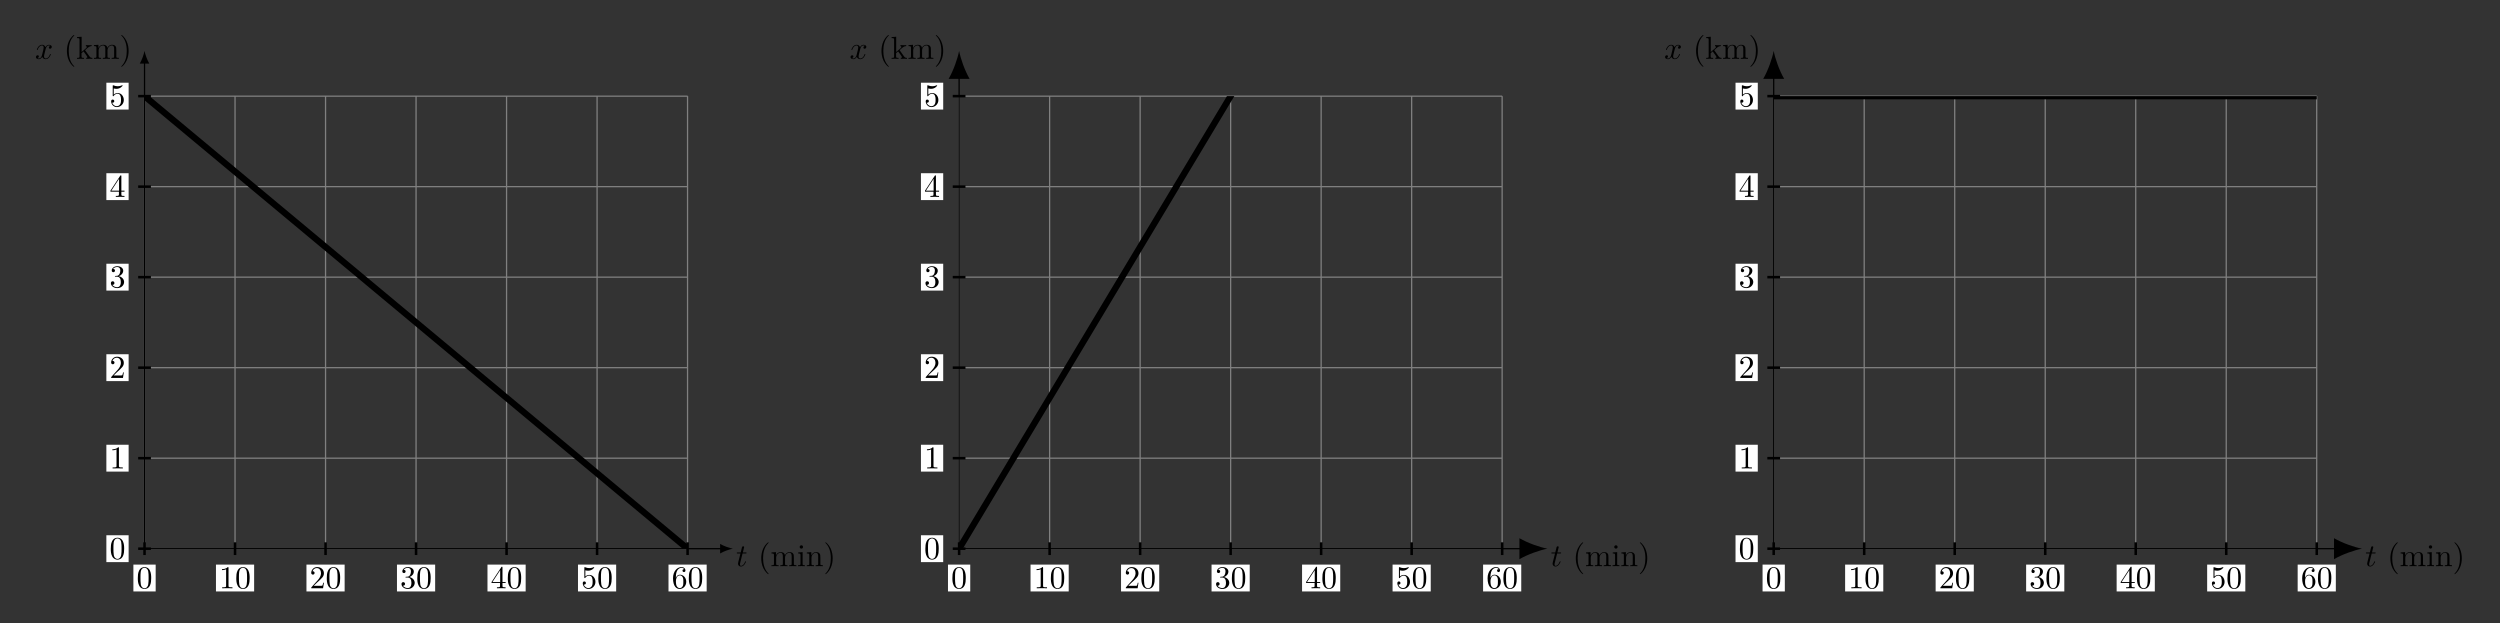 <?xml version="1.0" encoding="UTF-8"?>
<svg xmlns="http://www.w3.org/2000/svg" xmlns:xlink="http://www.w3.org/1999/xlink" width="782.983" height="195.202" viewBox="0 0 782.983 195.202">
<rect x="0" y="0" width="782.983" height="195.202" fill="#333333" stroke="none"/>
<defs>
<g>
<g id="glyph-0-0">
<path d="M 2.047 -3.984 L 2.984 -3.984 C 3.188 -3.984 3.297 -3.984 3.297 -4.188 C 3.297 -4.297 3.188 -4.297 3.016 -4.297 L 2.141 -4.297 C 2.5 -5.719 2.547 -5.906 2.547 -5.969 C 2.547 -6.141 2.422 -6.234 2.25 -6.234 C 2.219 -6.234 1.938 -6.234 1.859 -5.875 L 1.469 -4.297 L 0.531 -4.297 C 0.328 -4.297 0.234 -4.297 0.234 -4.109 C 0.234 -3.984 0.312 -3.984 0.516 -3.984 L 1.391 -3.984 C 0.672 -1.156 0.625 -0.984 0.625 -0.812 C 0.625 -0.266 1 0.109 1.547 0.109 C 2.562 0.109 3.125 -1.344 3.125 -1.422 C 3.125 -1.531 3.047 -1.531 3.016 -1.531 C 2.922 -1.531 2.906 -1.5 2.859 -1.391 C 2.438 -0.344 1.906 -0.109 1.562 -0.109 C 1.359 -0.109 1.25 -0.234 1.25 -0.562 C 1.25 -0.812 1.281 -0.875 1.312 -1.047 Z M 2.047 -3.984 "/>
</g>
<g id="glyph-0-1">
<path d="M 3.328 -3.016 C 3.391 -3.266 3.625 -4.188 4.312 -4.188 C 4.359 -4.188 4.609 -4.188 4.812 -4.062 C 4.531 -4 4.344 -3.766 4.344 -3.516 C 4.344 -3.359 4.453 -3.172 4.719 -3.172 C 4.938 -3.172 5.25 -3.344 5.25 -3.75 C 5.25 -4.266 4.672 -4.406 4.328 -4.406 C 3.75 -4.406 3.406 -3.875 3.281 -3.656 C 3.031 -4.312 2.5 -4.406 2.203 -4.406 C 1.172 -4.406 0.594 -3.125 0.594 -2.875 C 0.594 -2.766 0.703 -2.766 0.719 -2.766 C 0.797 -2.766 0.828 -2.797 0.844 -2.875 C 1.188 -3.938 1.844 -4.188 2.188 -4.188 C 2.375 -4.188 2.719 -4.094 2.719 -3.516 C 2.719 -3.203 2.547 -2.547 2.188 -1.141 C 2.031 -0.531 1.672 -0.109 1.234 -0.109 C 1.172 -0.109 0.953 -0.109 0.734 -0.234 C 0.984 -0.297 1.203 -0.5 1.203 -0.781 C 1.203 -1.047 0.984 -1.125 0.844 -1.125 C 0.531 -1.125 0.297 -0.875 0.297 -0.547 C 0.297 -0.094 0.781 0.109 1.219 0.109 C 1.891 0.109 2.25 -0.594 2.266 -0.641 C 2.391 -0.281 2.75 0.109 3.344 0.109 C 4.375 0.109 4.938 -1.172 4.938 -1.422 C 4.938 -1.531 4.859 -1.531 4.828 -1.531 C 4.734 -1.531 4.719 -1.484 4.688 -1.422 C 4.359 -0.344 3.688 -0.109 3.375 -0.109 C 2.984 -0.109 2.828 -0.422 2.828 -0.766 C 2.828 -0.984 2.875 -1.203 2.984 -1.641 Z M 3.328 -3.016 "/>
</g>
<g id="glyph-1-0">
<path d="M 3.297 2.391 C 3.297 2.359 3.297 2.344 3.125 2.172 C 1.891 0.922 1.562 -0.969 1.562 -2.5 C 1.562 -4.234 1.938 -5.969 3.172 -7.203 C 3.297 -7.328 3.297 -7.344 3.297 -7.375 C 3.297 -7.453 3.266 -7.484 3.203 -7.484 C 3.094 -7.484 2.203 -6.797 1.609 -5.531 C 1.109 -4.438 0.984 -3.328 0.984 -2.5 C 0.984 -1.719 1.094 -0.516 1.641 0.625 C 2.25 1.844 3.094 2.5 3.203 2.5 C 3.266 2.5 3.297 2.469 3.297 2.391 Z M 3.297 2.391 "/>
</g>
<g id="glyph-1-1">
<path d="M 8.109 0 L 8.109 -0.312 C 7.594 -0.312 7.344 -0.312 7.328 -0.609 L 7.328 -2.516 C 7.328 -3.375 7.328 -3.672 7.016 -4.031 C 6.875 -4.203 6.547 -4.406 5.969 -4.406 C 5.141 -4.406 4.688 -3.812 4.531 -3.422 C 4.391 -4.297 3.656 -4.406 3.203 -4.406 C 2.469 -4.406 2 -3.984 1.719 -3.359 L 1.719 -4.406 L 0.312 -4.297 L 0.312 -3.984 C 1.016 -3.984 1.094 -3.922 1.094 -3.422 L 1.094 -0.75 C 1.094 -0.312 0.984 -0.312 0.312 -0.312 L 0.312 0 L 1.453 -0.031 L 2.562 0 L 2.562 -0.312 C 1.891 -0.312 1.781 -0.312 1.781 -0.75 L 1.781 -2.594 C 1.781 -3.625 2.5 -4.188 3.125 -4.188 C 3.766 -4.188 3.875 -3.656 3.875 -3.078 L 3.875 -0.75 C 3.875 -0.312 3.766 -0.312 3.094 -0.312 L 3.094 0 L 4.219 -0.031 L 5.328 0 L 5.328 -0.312 C 4.672 -0.312 4.562 -0.312 4.562 -0.75 L 4.562 -2.594 C 4.562 -3.625 5.266 -4.188 5.906 -4.188 C 6.531 -4.188 6.641 -3.656 6.641 -3.078 L 6.641 -0.75 C 6.641 -0.312 6.531 -0.312 5.859 -0.312 L 5.859 0 L 6.984 -0.031 Z M 8.109 0 "/>
</g>
<g id="glyph-1-2">
<path d="M 2.469 0 L 2.469 -0.312 C 1.797 -0.312 1.766 -0.359 1.766 -0.75 L 1.766 -4.406 L 0.375 -4.297 L 0.375 -3.984 C 1.016 -3.984 1.109 -3.922 1.109 -3.438 L 1.109 -0.75 C 1.109 -0.312 1 -0.312 0.328 -0.312 L 0.328 0 L 1.422 -0.031 C 1.781 -0.031 2.125 -0.016 2.469 0 Z M 1.906 -6.016 C 1.906 -6.297 1.688 -6.547 1.391 -6.547 C 1.047 -6.547 0.844 -6.266 0.844 -6.016 C 0.844 -5.75 1.078 -5.5 1.375 -5.5 C 1.719 -5.5 1.906 -5.766 1.906 -6.016 Z M 1.906 -6.016 "/>
</g>
<g id="glyph-1-3">
<path d="M 5.328 0 L 5.328 -0.312 C 4.812 -0.312 4.562 -0.312 4.562 -0.609 L 4.562 -2.516 C 4.562 -3.375 4.562 -3.672 4.25 -4.031 C 4.109 -4.203 3.781 -4.406 3.203 -4.406 C 2.469 -4.406 2 -3.984 1.719 -3.359 L 1.719 -4.406 L 0.312 -4.297 L 0.312 -3.984 C 1.016 -3.984 1.094 -3.922 1.094 -3.422 L 1.094 -0.75 C 1.094 -0.312 0.984 -0.312 0.312 -0.312 L 0.312 0 L 1.453 -0.031 L 2.562 0 L 2.562 -0.312 C 1.891 -0.312 1.781 -0.312 1.781 -0.75 L 1.781 -2.594 C 1.781 -3.625 2.5 -4.188 3.125 -4.188 C 3.766 -4.188 3.875 -3.656 3.875 -3.078 L 3.875 -0.75 C 3.875 -0.312 3.766 -0.312 3.094 -0.312 L 3.094 0 L 4.219 -0.031 Z M 5.328 0 "/>
</g>
<g id="glyph-1-4">
<path d="M 2.875 -2.5 C 2.875 -3.266 2.766 -4.469 2.219 -5.609 C 1.625 -6.828 0.766 -7.484 0.672 -7.484 C 0.609 -7.484 0.562 -7.438 0.562 -7.375 C 0.562 -7.344 0.562 -7.328 0.75 -7.141 C 1.734 -6.156 2.297 -4.578 2.297 -2.5 C 2.297 -0.781 1.938 0.969 0.703 2.219 C 0.562 2.344 0.562 2.359 0.562 2.391 C 0.562 2.453 0.609 2.5 0.672 2.5 C 0.766 2.5 1.672 1.812 2.25 0.547 C 2.766 -0.547 2.875 -1.656 2.875 -2.5 Z M 2.875 -2.5 "/>
</g>
<g id="glyph-1-5">
<path d="M 5.094 0 L 5.094 -0.312 C 4.719 -0.312 4.5 -0.312 4.125 -0.844 L 2.859 -2.625 C 2.844 -2.641 2.797 -2.703 2.797 -2.734 C 2.797 -2.766 3.516 -3.375 3.609 -3.453 C 4.234 -3.953 4.656 -3.984 4.859 -3.984 L 4.859 -4.297 C 4.578 -4.266 4.453 -4.266 4.172 -4.266 C 3.812 -4.266 3.188 -4.281 3.047 -4.297 L 3.047 -3.984 C 3.234 -3.984 3.344 -3.875 3.344 -3.734 C 3.344 -3.531 3.203 -3.422 3.125 -3.344 L 1.719 -2.141 L 1.719 -6.922 L 0.281 -6.812 L 0.281 -6.5 C 0.984 -6.5 1.062 -6.438 1.062 -5.938 L 1.062 -0.75 C 1.062 -0.312 0.953 -0.312 0.281 -0.312 L 0.281 0 L 1.359 -0.031 L 2.469 0 L 2.469 -0.312 C 1.797 -0.312 1.688 -0.312 1.688 -0.75 L 1.688 -1.781 L 2.328 -2.328 C 3.094 -1.281 3.516 -0.719 3.516 -0.531 C 3.516 -0.344 3.344 -0.312 3.156 -0.312 L 3.156 0 L 4.234 -0.031 C 4.516 -0.031 4.812 -0.016 5.094 0 Z M 5.094 0 "/>
</g>
<g id="glyph-2-0">
<path d="M 4.578 -3.188 C 4.578 -3.984 4.531 -4.781 4.188 -5.516 C 3.734 -6.484 2.906 -6.641 2.5 -6.641 C 1.891 -6.641 1.172 -6.375 0.75 -5.453 C 0.438 -4.766 0.391 -3.984 0.391 -3.188 C 0.391 -2.438 0.422 -1.547 0.844 -0.781 C 1.266 0.016 2 0.219 2.484 0.219 C 3.016 0.219 3.781 0.016 4.219 -0.938 C 4.531 -1.625 4.578 -2.406 4.578 -3.188 Z M 2.484 0 C 2.094 0 1.5 -0.25 1.328 -1.203 C 1.219 -1.797 1.219 -2.719 1.219 -3.312 C 1.219 -3.953 1.219 -4.609 1.297 -5.141 C 1.484 -6.328 2.234 -6.422 2.484 -6.422 C 2.812 -6.422 3.469 -6.234 3.656 -5.25 C 3.766 -4.688 3.766 -3.938 3.766 -3.312 C 3.766 -2.562 3.766 -1.891 3.656 -1.25 C 3.5 -0.297 2.938 0 2.484 0 Z M 2.484 0 "/>
</g>
<g id="glyph-2-1">
<path d="M 2.938 -6.375 C 2.938 -6.625 2.938 -6.641 2.703 -6.641 C 2.078 -6 1.203 -6 0.891 -6 L 0.891 -5.688 C 1.094 -5.688 1.672 -5.688 2.188 -5.953 L 2.188 -0.781 C 2.188 -0.422 2.156 -0.312 1.266 -0.312 L 0.953 -0.312 L 0.953 0 C 1.297 -0.031 2.156 -0.031 2.562 -0.031 C 2.953 -0.031 3.828 -0.031 4.172 0 L 4.172 -0.312 L 3.859 -0.312 C 2.953 -0.312 2.938 -0.422 2.938 -0.781 Z M 2.938 -6.375 "/>
</g>
<g id="glyph-2-2">
<path d="M 1.266 -0.766 L 2.328 -1.797 C 3.875 -3.172 4.469 -3.703 4.469 -4.703 C 4.469 -5.844 3.578 -6.641 2.359 -6.641 C 1.234 -6.641 0.5 -5.719 0.5 -4.828 C 0.5 -4.281 1 -4.281 1.031 -4.281 C 1.203 -4.281 1.547 -4.391 1.547 -4.812 C 1.547 -5.062 1.359 -5.328 1.016 -5.328 C 0.938 -5.328 0.922 -5.328 0.891 -5.312 C 1.109 -5.969 1.656 -6.328 2.234 -6.328 C 3.141 -6.328 3.562 -5.516 3.562 -4.703 C 3.562 -3.906 3.078 -3.125 2.516 -2.5 L 0.609 -0.375 C 0.5 -0.266 0.5 -0.234 0.5 0 L 4.203 0 L 4.469 -1.734 L 4.234 -1.734 C 4.172 -1.438 4.109 -1 4 -0.844 C 3.938 -0.766 3.281 -0.766 3.062 -0.766 Z M 1.266 -0.766 "/>
</g>
<g id="glyph-2-3">
<path d="M 2.891 -3.516 C 3.703 -3.781 4.281 -4.469 4.281 -5.266 C 4.281 -6.078 3.406 -6.641 2.453 -6.641 C 1.453 -6.641 0.688 -6.047 0.688 -5.281 C 0.688 -4.953 0.906 -4.766 1.203 -4.766 C 1.5 -4.766 1.703 -4.984 1.703 -5.281 C 1.703 -5.766 1.234 -5.766 1.094 -5.766 C 1.391 -6.266 2.047 -6.391 2.406 -6.391 C 2.828 -6.391 3.375 -6.172 3.375 -5.281 C 3.375 -5.156 3.344 -4.578 3.094 -4.141 C 2.797 -3.656 2.453 -3.625 2.203 -3.625 C 2.125 -3.609 1.891 -3.594 1.812 -3.594 C 1.734 -3.578 1.672 -3.562 1.672 -3.469 C 1.672 -3.359 1.734 -3.359 1.906 -3.359 L 2.344 -3.359 C 3.156 -3.359 3.531 -2.688 3.531 -1.703 C 3.531 -0.344 2.844 -0.062 2.406 -0.062 C 1.969 -0.062 1.219 -0.234 0.875 -0.812 C 1.219 -0.766 1.531 -0.984 1.531 -1.359 C 1.531 -1.719 1.266 -1.922 0.984 -1.922 C 0.734 -1.922 0.422 -1.781 0.422 -1.344 C 0.422 -0.438 1.344 0.219 2.438 0.219 C 3.656 0.219 4.562 -0.688 4.562 -1.703 C 4.562 -2.516 3.922 -3.297 2.891 -3.516 Z M 2.891 -3.516 "/>
</g>
<g id="glyph-2-4">
<path d="M 2.938 -1.641 L 2.938 -0.781 C 2.938 -0.422 2.906 -0.312 2.172 -0.312 L 1.969 -0.312 L 1.969 0 C 2.375 -0.031 2.891 -0.031 3.312 -0.031 C 3.734 -0.031 4.25 -0.031 4.672 0 L 4.672 -0.312 L 4.453 -0.312 C 3.719 -0.312 3.703 -0.422 3.703 -0.781 L 3.703 -1.641 L 4.688 -1.641 L 4.688 -1.953 L 3.703 -1.953 L 3.703 -6.484 C 3.703 -6.688 3.703 -6.75 3.531 -6.75 C 3.453 -6.75 3.422 -6.75 3.344 -6.625 L 0.281 -1.953 L 0.281 -1.641 Z M 2.984 -1.953 L 0.562 -1.953 L 2.984 -5.672 Z M 2.984 -1.953 "/>
</g>
<g id="glyph-2-5">
<path d="M 4.469 -2 C 4.469 -3.188 3.656 -4.188 2.578 -4.188 C 2.109 -4.188 1.672 -4.031 1.312 -3.672 L 1.312 -5.625 C 1.516 -5.562 1.844 -5.5 2.156 -5.5 C 3.391 -5.5 4.094 -6.406 4.094 -6.531 C 4.094 -6.594 4.062 -6.641 3.984 -6.641 C 3.984 -6.641 3.953 -6.641 3.906 -6.609 C 3.703 -6.516 3.219 -6.312 2.547 -6.312 C 2.156 -6.312 1.688 -6.391 1.219 -6.594 C 1.141 -6.625 1.125 -6.625 1.109 -6.625 C 1 -6.625 1 -6.547 1 -6.391 L 1 -3.438 C 1 -3.266 1 -3.188 1.141 -3.188 C 1.219 -3.188 1.234 -3.203 1.281 -3.266 C 1.391 -3.422 1.75 -3.969 2.562 -3.969 C 3.078 -3.969 3.328 -3.516 3.406 -3.328 C 3.562 -2.953 3.594 -2.578 3.594 -2.078 C 3.594 -1.719 3.594 -1.125 3.344 -0.703 C 3.109 -0.312 2.734 -0.062 2.281 -0.062 C 1.562 -0.062 0.984 -0.594 0.812 -1.172 C 0.844 -1.172 0.875 -1.156 0.984 -1.156 C 1.312 -1.156 1.484 -1.406 1.484 -1.641 C 1.484 -1.891 1.312 -2.141 0.984 -2.141 C 0.844 -2.141 0.5 -2.062 0.5 -1.609 C 0.5 -0.75 1.188 0.219 2.297 0.219 C 3.453 0.219 4.469 -0.734 4.469 -2 Z M 4.469 -2 "/>
</g>
<g id="glyph-2-6">
<path d="M 1.312 -3.266 L 1.312 -3.516 C 1.312 -6.031 2.547 -6.391 3.062 -6.391 C 3.297 -6.391 3.719 -6.328 3.938 -5.984 C 3.781 -5.984 3.391 -5.984 3.391 -5.547 C 3.391 -5.234 3.625 -5.078 3.844 -5.078 C 4 -5.078 4.312 -5.172 4.312 -5.562 C 4.312 -6.156 3.875 -6.641 3.047 -6.641 C 1.766 -6.641 0.422 -5.359 0.422 -3.156 C 0.422 -0.484 1.578 0.219 2.5 0.219 C 3.609 0.219 4.562 -0.719 4.562 -2.031 C 4.562 -3.297 3.672 -4.25 2.562 -4.25 C 1.891 -4.25 1.516 -3.75 1.312 -3.266 Z M 2.5 -0.062 C 1.875 -0.062 1.578 -0.656 1.516 -0.812 C 1.328 -1.281 1.328 -2.078 1.328 -2.25 C 1.328 -3.031 1.656 -4.031 2.547 -4.031 C 2.719 -4.031 3.172 -4.031 3.484 -3.406 C 3.656 -3.047 3.656 -2.531 3.656 -2.047 C 3.656 -1.562 3.656 -1.062 3.484 -0.703 C 3.188 -0.109 2.734 -0.062 2.5 -0.062 Z M 2.5 -0.062 "/>
</g>
</g>
<clipPath id="clip-0">
<path clip-rule="nonzero" d="M 45.266 30.109 L 215.348 30.109 L 215.348 171.844 L 45.266 171.844 Z M 45.266 30.109 "/>
</clipPath>
<clipPath id="clip-1">
<path clip-rule="nonzero" d="M 300.387 30.109 L 470.469 30.109 L 470.469 171.844 L 300.387 171.844 Z M 300.387 30.109 "/>
</clipPath>
<clipPath id="clip-2">
<path clip-rule="nonzero" d="M 555.508 30.109 L 725.59 30.109 L 725.59 32 L 555.508 32 Z M 555.508 30.109 "/>
</clipPath>
</defs>
<path fill="none" stroke-width="0.399" stroke-linecap="butt" stroke-linejoin="miter" stroke="rgb(50%, 50%, 50%)" stroke-opacity="1" stroke-miterlimit="10" d="M -0 0.001 L 170.082 0.001 M -0 28.345 L 170.082 28.345 M -0 56.693 L 170.082 56.693 M -0 85.04 L 170.082 85.04 M -0 113.388 L 170.082 113.388 M -0 141.724 L 170.082 141.724 M -0 0.001 L -0 141.736 M 28.347 0.001 L 28.347 141.736 M 56.695 0.001 L 56.695 141.736 M 85.039 0.001 L 85.039 141.736 M 113.386 0.001 L 113.386 141.736 M 141.734 0.001 L 141.734 141.736 M 170.07 0.001 L 170.07 141.736 " transform="matrix(1, 0, 0, -1, 45.266, 171.845)"/>
<path fill="none" stroke-width="0.399" stroke-linecap="butt" stroke-linejoin="miter" stroke="rgb(0%, 0%, 0%)" stroke-opacity="1" stroke-miterlimit="10" d="M -0 0.001 L 180.668 0.001 " transform="matrix(1, 0, 0, -1, 45.266, 171.845)"/>
<path fill-rule="nonzero" fill="rgb(0%, 0%, 0%)" fill-opacity="1" d="M 229.52 171.844 C 228.457 171.645 226.73 171.047 225.535 170.352 L 225.535 173.34 C 226.73 172.641 228.457 172.043 229.52 171.844 "/>
<g fill="rgb(0%, 0%, 0%)" fill-opacity="1">
<use xlink:href="#glyph-0-0" x="230.514" y="177.325"/>
</g>
<g fill="rgb(0%, 0%, 0%)" fill-opacity="1">
<use xlink:href="#glyph-1-0" x="237.429" y="177.325"/>
<use xlink:href="#glyph-1-1" x="241.304" y="177.325"/>
<use xlink:href="#glyph-1-2" x="249.603" y="177.325"/>
<use xlink:href="#glyph-1-3" x="252.373" y="177.325"/>
<use xlink:href="#glyph-1-4" x="257.912" y="177.325"/>
</g>
<path fill="none" stroke-width="0.797" stroke-linecap="butt" stroke-linejoin="miter" stroke="rgb(0%, 0%, 0%)" stroke-opacity="1" stroke-miterlimit="10" d="M -0 1.993 L -0 -1.991 " transform="matrix(1, 0, 0, -1, 45.266, 171.845)"/>
<path fill="none" stroke-width="0.797" stroke-linecap="butt" stroke-linejoin="miter" stroke="rgb(0%, 0%, 0%)" stroke-opacity="1" stroke-miterlimit="10" d="M 28.347 1.993 L 28.347 -1.991 " transform="matrix(1, 0, 0, -1, 45.266, 171.845)"/>
<path fill="none" stroke-width="0.797" stroke-linecap="butt" stroke-linejoin="miter" stroke="rgb(0%, 0%, 0%)" stroke-opacity="1" stroke-miterlimit="10" d="M 56.695 1.993 L 56.695 -1.991 " transform="matrix(1, 0, 0, -1, 45.266, 171.845)"/>
<path fill="none" stroke-width="0.797" stroke-linecap="butt" stroke-linejoin="miter" stroke="rgb(0%, 0%, 0%)" stroke-opacity="1" stroke-miterlimit="10" d="M 85.039 1.993 L 85.039 -1.991 " transform="matrix(1, 0, 0, -1, 45.266, 171.845)"/>
<path fill="none" stroke-width="0.797" stroke-linecap="butt" stroke-linejoin="miter" stroke="rgb(0%, 0%, 0%)" stroke-opacity="1" stroke-miterlimit="10" d="M 113.386 1.993 L 113.386 -1.991 " transform="matrix(1, 0, 0, -1, 45.266, 171.845)"/>
<path fill="none" stroke-width="0.797" stroke-linecap="butt" stroke-linejoin="miter" stroke="rgb(0%, 0%, 0%)" stroke-opacity="1" stroke-miterlimit="10" d="M 141.734 1.993 L 141.734 -1.991 " transform="matrix(1, 0, 0, -1, 45.266, 171.845)"/>
<path fill="none" stroke-width="0.797" stroke-linecap="butt" stroke-linejoin="miter" stroke="rgb(0%, 0%, 0%)" stroke-opacity="1" stroke-miterlimit="10" d="M 170.082 1.993 L 170.082 -1.991 " transform="matrix(1, 0, 0, -1, 45.266, 171.845)"/>
<path fill="none" stroke-width="0.399" stroke-linecap="butt" stroke-linejoin="miter" stroke="rgb(0%, 0%, 0%)" stroke-opacity="1" stroke-miterlimit="10" d="M -0 0.001 L -0 152.322 " transform="matrix(1, 0, 0, -1, 45.266, 171.845)"/>
<path fill-rule="nonzero" fill="rgb(0%, 0%, 0%)" fill-opacity="1" d="M 45.266 15.938 C 45.066 17 44.469 18.727 43.773 19.922 L 46.762 19.922 C 46.062 18.727 45.465 17 45.266 15.938 "/>
<g fill="rgb(0%, 0%, 0%)" fill-opacity="1">
<use xlink:href="#glyph-0-1" x="10.959" y="18.43"/>
</g>
<g fill="rgb(0%, 0%, 0%)" fill-opacity="1">
<use xlink:href="#glyph-1-0" x="19.97" y="18.43"/>
<use xlink:href="#glyph-1-5" x="23.845" y="18.43"/>
<use xlink:href="#glyph-1-1" x="29.106" y="18.43"/>
<use xlink:href="#glyph-1-4" x="37.405" y="18.43"/>
</g>
<path fill="none" stroke-width="0.797" stroke-linecap="butt" stroke-linejoin="miter" stroke="rgb(0%, 0%, 0%)" stroke-opacity="1" stroke-miterlimit="10" d="M 1.992 0.001 L -1.993 0.001 " transform="matrix(1, 0, 0, -1, 45.266, 171.845)"/>
<path fill="none" stroke-width="0.797" stroke-linecap="butt" stroke-linejoin="miter" stroke="rgb(0%, 0%, 0%)" stroke-opacity="1" stroke-miterlimit="10" d="M 1.992 28.345 L -1.993 28.345 " transform="matrix(1, 0, 0, -1, 45.266, 171.845)"/>
<path fill="none" stroke-width="0.797" stroke-linecap="butt" stroke-linejoin="miter" stroke="rgb(0%, 0%, 0%)" stroke-opacity="1" stroke-miterlimit="10" d="M 1.992 56.693 L -1.993 56.693 " transform="matrix(1, 0, 0, -1, 45.266, 171.845)"/>
<path fill="none" stroke-width="0.797" stroke-linecap="butt" stroke-linejoin="miter" stroke="rgb(0%, 0%, 0%)" stroke-opacity="1" stroke-miterlimit="10" d="M 1.992 85.04 L -1.993 85.04 " transform="matrix(1, 0, 0, -1, 45.266, 171.845)"/>
<path fill="none" stroke-width="0.797" stroke-linecap="butt" stroke-linejoin="miter" stroke="rgb(0%, 0%, 0%)" stroke-opacity="1" stroke-miterlimit="10" d="M 1.992 113.388 L -1.993 113.388 " transform="matrix(1, 0, 0, -1, 45.266, 171.845)"/>
<path fill="none" stroke-width="0.797" stroke-linecap="butt" stroke-linejoin="miter" stroke="rgb(0%, 0%, 0%)" stroke-opacity="1" stroke-miterlimit="10" d="M 1.992 141.736 L -1.993 141.736 " transform="matrix(1, 0, 0, -1, 45.266, 171.845)"/>
<path fill-rule="nonzero" fill="rgb(100%, 100%, 100%)" fill-opacity="1" d="M 41.777 185.238 L 48.754 185.238 L 48.754 176.828 L 41.777 176.828 Z M 41.777 185.238 "/>
<g fill="rgb(0%, 0%, 0%)" fill-opacity="1">
<use xlink:href="#glyph-2-0" x="42.775" y="184.243"/>
</g>
<path fill-rule="nonzero" fill="rgb(100%, 100%, 100%)" fill-opacity="1" d="M 67.637 185.238 L 79.59 185.238 L 79.59 176.828 L 67.637 176.828 Z M 67.637 185.238 "/>
<g fill="rgb(0%, 0%, 0%)" fill-opacity="1">
<use xlink:href="#glyph-2-1" x="68.631" y="184.243"/>
<use xlink:href="#glyph-2-0" x="73.612" y="184.243"/>
</g>
<path fill-rule="nonzero" fill="rgb(100%, 100%, 100%)" fill-opacity="1" d="M 95.98 185.238 L 107.938 185.238 L 107.938 176.828 L 95.98 176.828 Z M 95.98 185.238 "/>
<g fill="rgb(0%, 0%, 0%)" fill-opacity="1">
<use xlink:href="#glyph-2-2" x="96.977" y="184.243"/>
<use xlink:href="#glyph-2-0" x="101.958" y="184.243"/>
</g>
<path fill-rule="nonzero" fill="rgb(100%, 100%, 100%)" fill-opacity="1" d="M 124.328 185.238 L 136.285 185.238 L 136.285 176.828 L 124.328 176.828 Z M 124.328 185.238 "/>
<g fill="rgb(0%, 0%, 0%)" fill-opacity="1">
<use xlink:href="#glyph-2-3" x="125.324" y="184.243"/>
<use xlink:href="#glyph-2-0" x="130.305" y="184.243"/>
</g>
<path fill-rule="nonzero" fill="rgb(100%, 100%, 100%)" fill-opacity="1" d="M 152.676 185.238 L 164.633 185.238 L 164.633 176.828 L 152.676 176.828 Z M 152.676 185.238 "/>
<g fill="rgb(0%, 0%, 0%)" fill-opacity="1">
<use xlink:href="#glyph-2-4" x="153.67" y="184.243"/>
<use xlink:href="#glyph-2-0" x="158.651" y="184.243"/>
</g>
<path fill-rule="nonzero" fill="rgb(100%, 100%, 100%)" fill-opacity="1" d="M 181.023 185.238 L 192.977 185.238 L 192.977 176.828 L 181.023 176.828 Z M 181.023 185.238 "/>
<g fill="rgb(0%, 0%, 0%)" fill-opacity="1">
<use xlink:href="#glyph-2-5" x="182.016" y="184.243"/>
<use xlink:href="#glyph-2-0" x="186.997" y="184.243"/>
</g>
<path fill-rule="nonzero" fill="rgb(100%, 100%, 100%)" fill-opacity="1" d="M 209.371 185.238 L 221.324 185.238 L 221.324 176.828 L 209.371 176.828 Z M 209.371 185.238 "/>
<g fill="rgb(0%, 0%, 0%)" fill-opacity="1">
<use xlink:href="#glyph-2-6" x="210.363" y="184.243"/>
<use xlink:href="#glyph-2-0" x="215.344" y="184.243"/>
</g>
<path fill-rule="nonzero" fill="rgb(100%, 100%, 100%)" fill-opacity="1" d="M 33.312 176.051 L 40.285 176.051 L 40.285 167.637 L 33.312 167.637 Z M 33.312 176.051 "/>
<g fill="rgb(0%, 0%, 0%)" fill-opacity="1">
<use xlink:href="#glyph-2-0" x="34.307" y="175.055"/>
</g>
<path fill-rule="nonzero" fill="rgb(100%, 100%, 100%)" fill-opacity="1" d="M 33.312 147.703 L 40.285 147.703 L 40.285 139.293 L 33.312 139.293 Z M 33.312 147.703 "/>
<g fill="rgb(0%, 0%, 0%)" fill-opacity="1">
<use xlink:href="#glyph-2-1" x="34.307" y="146.709"/>
</g>
<path fill-rule="nonzero" fill="rgb(100%, 100%, 100%)" fill-opacity="1" d="M 33.312 119.359 L 40.285 119.359 L 40.285 110.945 L 33.312 110.945 Z M 33.312 119.359 "/>
<g fill="rgb(0%, 0%, 0%)" fill-opacity="1">
<use xlink:href="#glyph-2-2" x="34.307" y="118.362"/>
</g>
<path fill-rule="nonzero" fill="rgb(100%, 100%, 100%)" fill-opacity="1" d="M 33.312 91.012 L 40.285 91.012 L 40.285 82.598 L 33.312 82.598 Z M 33.312 91.012 "/>
<g fill="rgb(0%, 0%, 0%)" fill-opacity="1">
<use xlink:href="#glyph-2-3" x="34.307" y="90.016"/>
</g>
<path fill-rule="nonzero" fill="rgb(100%, 100%, 100%)" fill-opacity="1" d="M 33.312 62.664 L 40.285 62.664 L 40.285 54.25 L 33.312 54.25 Z M 33.312 62.664 "/>
<g fill="rgb(0%, 0%, 0%)" fill-opacity="1">
<use xlink:href="#glyph-2-4" x="34.307" y="61.67"/>
</g>
<path fill-rule="nonzero" fill="rgb(100%, 100%, 100%)" fill-opacity="1" d="M 33.312 34.316 L 40.285 34.316 L 40.285 25.906 L 33.312 25.906 Z M 33.312 34.316 "/>
<g fill="rgb(0%, 0%, 0%)" fill-opacity="1">
<use xlink:href="#glyph-2-5" x="34.307" y="33.323"/>
</g>
<g clip-path="url(#clip-0)">
<path fill="none" stroke-width="1.993" stroke-linecap="butt" stroke-linejoin="miter" stroke="rgb(0%, 0%, 0%)" stroke-opacity="1" stroke-miterlimit="10" d="M -0 141.736 L 0.855 141.021 L 1.711 140.31 L 2.562 139.599 L 3.418 138.884 L 5.129 137.462 L 5.984 136.747 L 6.839 136.036 L 7.691 135.325 L 8.546 134.611 L 10.257 133.189 L 11.109 132.474 L 12.82 131.052 L 13.675 130.337 L 14.531 129.626 L 15.382 128.915 L 16.238 128.2 L 17.949 126.779 L 18.804 126.064 L 19.656 125.353 L 20.511 124.642 L 21.367 123.927 L 23.078 122.505 L 23.929 121.79 L 25.64 120.368 L 26.496 119.654 L 27.351 118.943 L 28.203 118.232 L 29.058 117.517 L 30.769 116.095 L 31.625 115.38 L 32.476 114.669 L 33.332 113.958 L 34.187 113.243 L 35.898 111.822 L 36.75 111.107 L 38.461 109.685 L 39.316 108.97 L 40.172 108.259 L 41.023 107.548 L 41.879 106.833 L 43.589 105.411 L 44.445 104.697 L 45.297 103.986 L 46.152 103.275 L 47.007 102.56 L 48.718 101.138 L 49.57 100.423 L 51.281 99.001 L 52.136 98.286 L 52.992 97.575 L 53.843 96.865 L 54.699 96.15 L 56.41 94.728 L 57.261 94.013 L 58.972 92.591 L 59.828 91.876 L 60.683 91.165 L 61.535 90.454 L 62.39 89.74 L 64.101 88.318 L 64.957 87.603 L 65.812 86.892 L 66.664 86.181 L 67.519 85.466 L 69.23 84.044 L 70.086 83.329 L 70.937 82.618 L 71.793 81.907 L 72.648 81.193 L 74.359 79.771 L 75.211 79.056 L 77.777 76.923 L 78.629 76.208 L 79.484 75.497 L 80.339 74.782 L 82.05 73.361 L 82.902 72.646 L 85.468 70.513 L 86.324 69.798 L 87.175 69.087 L 88.031 68.376 L 88.886 67.661 L 89.742 66.95 L 90.597 66.236 L 91.449 65.525 L 92.304 64.814 L 93.16 64.099 L 94.871 62.677 L 95.722 61.962 L 97.433 60.54 L 98.289 59.825 L 99.144 59.115 L 99.996 58.404 L 100.851 57.693 L 101.707 56.978 L 102.562 56.267 L 103.418 55.552 L 104.269 54.841 L 105.125 54.13 L 105.98 53.415 L 107.691 51.993 L 108.543 51.282 L 109.398 50.568 L 111.109 49.146 L 111.964 48.431 L 112.816 47.72 L 113.671 47.009 L 114.527 46.294 L 115.382 45.583 L 116.234 44.872 L 117.089 44.157 L 118.8 42.736 L 119.656 42.021 L 120.511 41.31 L 121.363 40.599 L 122.218 39.884 L 123.929 38.462 L 124.785 37.747 L 125.636 37.036 L 126.492 36.325 L 127.347 35.611 L 129.058 34.189 L 129.91 33.474 L 131.621 32.052 L 132.476 31.337 L 133.332 30.626 L 134.183 29.915 L 135.039 29.2 L 136.75 27.779 L 137.601 27.064 L 139.312 25.642 L 140.168 24.927 L 141.879 23.505 L 142.73 22.79 L 144.441 21.368 L 145.297 20.654 L 146.148 19.943 L 147.004 19.232 L 147.859 18.517 L 149.57 17.095 L 150.422 16.38 L 152.132 14.958 L 152.988 14.243 L 153.843 13.533 L 154.695 12.822 L 155.55 12.107 L 157.261 10.685 L 158.117 9.97 L 158.968 9.259 L 159.824 8.548 L 160.679 7.833 L 162.39 6.411 L 163.242 5.697 L 164.953 4.275 L 165.808 3.56 L 166.664 2.849 L 167.515 2.138 L 168.371 1.423 L 170.082 0.001 " transform="matrix(1, 0, 0, -1, 45.266, 171.845)"/>
</g>
<path fill="none" stroke-width="0.399" stroke-linecap="butt" stroke-linejoin="miter" stroke="rgb(50%, 50%, 50%)" stroke-opacity="1" stroke-miterlimit="10" d="M 255.121 0.001 L 425.203 0.001 M 255.121 28.345 L 425.203 28.345 M 255.121 56.693 L 425.203 56.693 M 255.121 85.04 L 425.203 85.04 M 255.121 113.388 L 425.203 113.388 M 255.121 141.724 L 425.203 141.724 M 255.121 0.001 L 255.121 141.736 M 283.468 0.001 L 283.468 141.736 M 311.816 0.001 L 311.816 141.736 M 340.164 0.001 L 340.164 141.736 M 368.507 0.001 L 368.507 141.736 M 396.855 0.001 L 396.855 141.736 M 425.191 0.001 L 425.191 141.736 " transform="matrix(1, 0, 0, -1, 45.266, 171.845)"/>
<path fill-rule="nonzero" fill="rgb(100%, 100%, 100%)" fill-opacity="1" d="M 296.902 185.238 L 303.875 185.238 L 303.875 176.828 L 296.902 176.828 Z M 296.902 185.238 "/>
<g fill="rgb(0%, 0%, 0%)" fill-opacity="1">
<use xlink:href="#glyph-2-0" x="297.893" y="184.243"/>
</g>
<path fill-rule="nonzero" fill="rgb(100%, 100%, 100%)" fill-opacity="1" d="M 322.758 185.238 L 334.711 185.238 L 334.711 176.828 L 322.758 176.828 Z M 322.758 185.238 "/>
<g fill="rgb(0%, 0%, 0%)" fill-opacity="1">
<use xlink:href="#glyph-2-1" x="323.749" y="184.243"/>
<use xlink:href="#glyph-2-0" x="328.73" y="184.243"/>
</g>
<path fill-rule="nonzero" fill="rgb(100%, 100%, 100%)" fill-opacity="1" d="M 351.102 185.238 L 363.059 185.238 L 363.059 176.828 L 351.102 176.828 Z M 351.102 185.238 "/>
<g fill="rgb(0%, 0%, 0%)" fill-opacity="1">
<use xlink:href="#glyph-2-2" x="352.095" y="184.243"/>
<use xlink:href="#glyph-2-0" x="357.076" y="184.243"/>
</g>
<path fill-rule="nonzero" fill="rgb(100%, 100%, 100%)" fill-opacity="1" d="M 379.449 185.238 L 391.406 185.238 L 391.406 176.828 L 379.449 176.828 Z M 379.449 185.238 "/>
<g fill="rgb(0%, 0%, 0%)" fill-opacity="1">
<use xlink:href="#glyph-2-3" x="380.442" y="184.243"/>
<use xlink:href="#glyph-2-0" x="385.423" y="184.243"/>
</g>
<path fill-rule="nonzero" fill="rgb(100%, 100%, 100%)" fill-opacity="1" d="M 407.797 185.238 L 419.754 185.238 L 419.754 176.828 L 407.797 176.828 Z M 407.797 185.238 "/>
<g fill="rgb(0%, 0%, 0%)" fill-opacity="1">
<use xlink:href="#glyph-2-4" x="408.788" y="184.243"/>
<use xlink:href="#glyph-2-0" x="413.769" y="184.243"/>
</g>
<path fill-rule="nonzero" fill="rgb(100%, 100%, 100%)" fill-opacity="1" d="M 436.145 185.238 L 448.098 185.238 L 448.098 176.828 L 436.145 176.828 Z M 436.145 185.238 "/>
<g fill="rgb(0%, 0%, 0%)" fill-opacity="1">
<use xlink:href="#glyph-2-5" x="437.135" y="184.243"/>
<use xlink:href="#glyph-2-0" x="442.116" y="184.243"/>
</g>
<path fill-rule="nonzero" fill="rgb(100%, 100%, 100%)" fill-opacity="1" d="M 464.492 185.238 L 476.445 185.238 L 476.445 176.828 L 464.492 176.828 Z M 464.492 185.238 "/>
<g fill="rgb(0%, 0%, 0%)" fill-opacity="1">
<use xlink:href="#glyph-2-6" x="465.481" y="184.243"/>
<use xlink:href="#glyph-2-0" x="470.462" y="184.243"/>
</g>
<path fill-rule="nonzero" fill="rgb(100%, 100%, 100%)" fill-opacity="1" d="M 288.434 176.051 L 295.406 176.051 L 295.406 167.637 L 288.434 167.637 Z M 288.434 176.051 "/>
<g fill="rgb(0%, 0%, 0%)" fill-opacity="1">
<use xlink:href="#glyph-2-0" x="289.425" y="175.055"/>
</g>
<path fill-rule="nonzero" fill="rgb(100%, 100%, 100%)" fill-opacity="1" d="M 288.434 147.703 L 295.406 147.703 L 295.406 139.293 L 288.434 139.293 Z M 288.434 147.703 "/>
<g fill="rgb(0%, 0%, 0%)" fill-opacity="1">
<use xlink:href="#glyph-2-1" x="289.425" y="146.709"/>
</g>
<path fill-rule="nonzero" fill="rgb(100%, 100%, 100%)" fill-opacity="1" d="M 288.434 119.359 L 295.406 119.359 L 295.406 110.945 L 288.434 110.945 Z M 288.434 119.359 "/>
<g fill="rgb(0%, 0%, 0%)" fill-opacity="1">
<use xlink:href="#glyph-2-2" x="289.425" y="118.362"/>
</g>
<path fill-rule="nonzero" fill="rgb(100%, 100%, 100%)" fill-opacity="1" d="M 288.434 91.012 L 295.406 91.012 L 295.406 82.598 L 288.434 82.598 Z M 288.434 91.012 "/>
<g fill="rgb(0%, 0%, 0%)" fill-opacity="1">
<use xlink:href="#glyph-2-3" x="289.425" y="90.016"/>
</g>
<path fill-rule="nonzero" fill="rgb(100%, 100%, 100%)" fill-opacity="1" d="M 288.434 62.664 L 295.406 62.664 L 295.406 54.25 L 288.434 54.25 Z M 288.434 62.664 "/>
<g fill="rgb(0%, 0%, 0%)" fill-opacity="1">
<use xlink:href="#glyph-2-4" x="289.425" y="61.67"/>
</g>
<path fill-rule="nonzero" fill="rgb(100%, 100%, 100%)" fill-opacity="1" d="M 288.434 34.316 L 295.406 34.316 L 295.406 25.906 L 288.434 25.906 Z M 288.434 34.316 "/>
<g fill="rgb(0%, 0%, 0%)" fill-opacity="1">
<use xlink:href="#glyph-2-5" x="289.425" y="33.323"/>
</g>
<path fill="none" stroke-width="0.399" stroke-linecap="butt" stroke-linejoin="miter" stroke="rgb(0%, 0%, 0%)" stroke-opacity="1" stroke-miterlimit="10" d="M 255.121 0.001 L 431.484 0.001 " transform="matrix(1, 0, 0, -1, 45.266, 171.845)"/>
<path fill-rule="nonzero" fill="rgb(0%, 0%, 0%)" fill-opacity="1" d="M 484.641 171.844 C 482.305 171.406 478.504 170.09 475.875 168.559 L 475.875 175.133 C 478.504 173.598 482.305 172.285 484.641 171.844 "/>
<g fill="rgb(0%, 0%, 0%)" fill-opacity="1">
<use xlink:href="#glyph-0-0" x="485.632" y="177.325"/>
</g>
<g fill="rgb(0%, 0%, 0%)" fill-opacity="1">
<use xlink:href="#glyph-1-0" x="492.547" y="177.325"/>
<use xlink:href="#glyph-1-1" x="496.422" y="177.325"/>
<use xlink:href="#glyph-1-2" x="504.721" y="177.325"/>
<use xlink:href="#glyph-1-3" x="507.491" y="177.325"/>
<use xlink:href="#glyph-1-4" x="513.03" y="177.325"/>
</g>
<path fill="none" stroke-width="0.797" stroke-linecap="butt" stroke-linejoin="miter" stroke="rgb(0%, 0%, 0%)" stroke-opacity="1" stroke-miterlimit="10" d="M 255.121 1.993 L 255.121 -1.991 " transform="matrix(1, 0, 0, -1, 45.266, 171.845)"/>
<path fill="none" stroke-width="0.797" stroke-linecap="butt" stroke-linejoin="miter" stroke="rgb(0%, 0%, 0%)" stroke-opacity="1" stroke-miterlimit="10" d="M 283.468 1.993 L 283.468 -1.991 " transform="matrix(1, 0, 0, -1, 45.266, 171.845)"/>
<path fill="none" stroke-width="0.797" stroke-linecap="butt" stroke-linejoin="miter" stroke="rgb(0%, 0%, 0%)" stroke-opacity="1" stroke-miterlimit="10" d="M 311.816 1.993 L 311.816 -1.991 " transform="matrix(1, 0, 0, -1, 45.266, 171.845)"/>
<path fill="none" stroke-width="0.797" stroke-linecap="butt" stroke-linejoin="miter" stroke="rgb(0%, 0%, 0%)" stroke-opacity="1" stroke-miterlimit="10" d="M 340.164 1.993 L 340.164 -1.991 " transform="matrix(1, 0, 0, -1, 45.266, 171.845)"/>
<path fill="none" stroke-width="0.797" stroke-linecap="butt" stroke-linejoin="miter" stroke="rgb(0%, 0%, 0%)" stroke-opacity="1" stroke-miterlimit="10" d="M 368.507 1.993 L 368.507 -1.991 " transform="matrix(1, 0, 0, -1, 45.266, 171.845)"/>
<path fill="none" stroke-width="0.797" stroke-linecap="butt" stroke-linejoin="miter" stroke="rgb(0%, 0%, 0%)" stroke-opacity="1" stroke-miterlimit="10" d="M 396.855 1.993 L 396.855 -1.991 " transform="matrix(1, 0, 0, -1, 45.266, 171.845)"/>
<path fill="none" stroke-width="0.797" stroke-linecap="butt" stroke-linejoin="miter" stroke="rgb(0%, 0%, 0%)" stroke-opacity="1" stroke-miterlimit="10" d="M 425.203 1.993 L 425.203 -1.991 " transform="matrix(1, 0, 0, -1, 45.266, 171.845)"/>
<path fill="none" stroke-width="0.399" stroke-linecap="butt" stroke-linejoin="miter" stroke="rgb(0%, 0%, 0%)" stroke-opacity="1" stroke-miterlimit="10" d="M 255.121 0.001 L 255.121 148.017 " transform="matrix(1, 0, 0, -1, 45.266, 171.845)"/>
<path fill-rule="nonzero" fill="rgb(0%, 0%, 0%)" fill-opacity="1" d="M 300.387 15.938 C 299.949 18.277 298.633 22.074 297.102 24.703 L 303.676 24.703 C 302.141 22.074 300.824 18.277 300.387 15.938 "/>
<g fill="rgb(0%, 0%, 0%)" fill-opacity="1">
<use xlink:href="#glyph-0-1" x="266.077" y="18.43"/>
</g>
<g fill="rgb(0%, 0%, 0%)" fill-opacity="1">
<use xlink:href="#glyph-1-0" x="275.088" y="18.43"/>
<use xlink:href="#glyph-1-5" x="278.963" y="18.43"/>
<use xlink:href="#glyph-1-1" x="284.224" y="18.43"/>
<use xlink:href="#glyph-1-4" x="292.523" y="18.43"/>
</g>
<path fill="none" stroke-width="0.797" stroke-linecap="butt" stroke-linejoin="miter" stroke="rgb(0%, 0%, 0%)" stroke-opacity="1" stroke-miterlimit="10" d="M 257.113 0.001 L 253.129 0.001 " transform="matrix(1, 0, 0, -1, 45.266, 171.845)"/>
<path fill="none" stroke-width="0.797" stroke-linecap="butt" stroke-linejoin="miter" stroke="rgb(0%, 0%, 0%)" stroke-opacity="1" stroke-miterlimit="10" d="M 257.113 28.345 L 253.129 28.345 " transform="matrix(1, 0, 0, -1, 45.266, 171.845)"/>
<path fill="none" stroke-width="0.797" stroke-linecap="butt" stroke-linejoin="miter" stroke="rgb(0%, 0%, 0%)" stroke-opacity="1" stroke-miterlimit="10" d="M 257.113 56.693 L 253.129 56.693 " transform="matrix(1, 0, 0, -1, 45.266, 171.845)"/>
<path fill="none" stroke-width="0.797" stroke-linecap="butt" stroke-linejoin="miter" stroke="rgb(0%, 0%, 0%)" stroke-opacity="1" stroke-miterlimit="10" d="M 257.113 85.04 L 253.129 85.04 " transform="matrix(1, 0, 0, -1, 45.266, 171.845)"/>
<path fill="none" stroke-width="0.797" stroke-linecap="butt" stroke-linejoin="miter" stroke="rgb(0%, 0%, 0%)" stroke-opacity="1" stroke-miterlimit="10" d="M 257.113 113.388 L 253.129 113.388 " transform="matrix(1, 0, 0, -1, 45.266, 171.845)"/>
<path fill="none" stroke-width="0.797" stroke-linecap="butt" stroke-linejoin="miter" stroke="rgb(0%, 0%, 0%)" stroke-opacity="1" stroke-miterlimit="10" d="M 257.113 141.736 L 253.129 141.736 " transform="matrix(1, 0, 0, -1, 45.266, 171.845)"/>
<g clip-path="url(#clip-1)">
<path fill="none" stroke-width="1.993" stroke-linecap="butt" stroke-linejoin="miter" stroke="rgb(0%, 0%, 0%)" stroke-opacity="1" stroke-miterlimit="10" d="M 255.121 0.001 L 255.976 1.423 L 257.687 4.275 L 258.539 5.697 L 260.25 8.548 L 261.105 9.97 L 261.961 11.396 L 262.812 12.822 L 263.668 14.243 L 265.379 17.095 L 266.23 18.517 L 267.941 21.368 L 268.796 22.79 L 269.652 24.216 L 270.504 25.642 L 271.359 27.064 L 273.07 29.915 L 273.925 31.337 L 274.781 32.763 L 275.632 34.189 L 276.488 35.611 L 278.199 38.462 L 279.054 39.884 L 279.906 41.31 L 280.761 42.736 L 281.617 44.157 L 282.472 45.583 L 283.324 47.009 L 284.179 48.431 L 285.89 51.282 L 286.746 52.704 L 287.601 54.13 L 288.453 55.552 L 290.164 58.404 L 291.019 59.825 L 291.871 61.251 L 292.726 62.677 L 293.582 64.099 L 295.293 66.95 L 296.144 68.376 L 297 69.798 L 297.855 71.224 L 298.711 72.646 L 299.566 74.072 L 300.418 75.497 L 301.273 76.923 L 302.129 78.345 L 302.984 79.771 L 303.839 81.193 L 304.691 82.618 L 305.546 84.044 L 306.402 85.466 L 308.113 88.318 L 308.964 89.74 L 310.675 92.591 L 311.531 94.013 L 312.386 95.439 L 313.238 96.865 L 314.093 98.286 L 315.804 101.138 L 316.66 102.56 L 317.511 103.986 L 318.367 105.411 L 319.222 106.833 L 320.933 109.685 L 321.785 111.107 L 323.496 113.958 L 324.351 115.38 L 325.207 116.806 L 326.058 118.232 L 326.914 119.654 L 328.625 122.505 L 329.48 123.927 L 330.332 125.353 L 331.187 126.779 L 332.043 128.2 L 333.754 131.052 L 334.605 132.474 L 336.316 135.325 L 337.171 136.747 L 338.027 138.173 L 338.879 139.599 L 339.734 141.021 L 341.445 143.872 L 342.3 145.294 L 343.152 146.72 L 344.007 148.146 L 344.863 149.568 L 346.574 152.419 L 347.425 153.841 L 349.136 156.693 L 349.992 158.115 L 350.843 159.54 L 351.699 160.966 L 352.554 162.388 L 354.265 165.24 L 355.117 166.661 L 356.828 169.513 L 357.683 170.935 L 358.539 172.361 L 359.39 173.782 L 361.101 176.634 L 361.957 178.056 L 362.812 179.482 L 363.664 180.907 L 364.519 182.329 L 366.23 185.181 L 367.086 186.603 L 367.937 188.029 L 368.793 189.454 L 369.648 190.876 L 371.359 193.728 L 372.211 195.15 L 374.777 199.427 L 375.632 200.849 L 376.484 202.275 L 377.339 203.697 L 379.05 206.548 L 379.906 207.97 L 380.757 209.396 L 381.613 210.822 L 382.468 212.243 L 384.179 215.095 L 385.031 216.517 L 386.742 219.368 L 387.597 220.79 L 388.453 222.216 L 389.304 223.642 L 390.16 225.064 L 391.871 227.915 L 392.726 229.337 L 393.578 230.763 L 394.433 232.189 L 395.289 233.611 L 397 236.462 L 397.851 237.884 L 399.562 240.736 L 400.418 242.157 L 401.273 243.583 L 402.125 245.009 L 402.98 246.431 L 404.691 249.282 L 405.546 250.704 L 406.398 252.13 L 407.254 253.556 L 408.109 254.978 L 409.82 257.829 L 410.671 259.251 L 412.382 262.103 L 413.238 263.525 L 414.093 264.95 L 414.945 266.372 L 417.511 270.65 L 418.363 272.072 L 419.218 273.497 L 420.074 274.919 L 421.785 277.771 L 422.636 279.193 L 425.203 283.47 " transform="matrix(1, 0, 0, -1, 45.266, 171.845)"/>
</g>
<path fill="none" stroke-width="0.399" stroke-linecap="butt" stroke-linejoin="miter" stroke="rgb(50%, 50%, 50%)" stroke-opacity="1" stroke-miterlimit="10" d="M 510.242 0.001 L 680.324 0.001 M 510.242 28.345 L 680.324 28.345 M 510.242 56.693 L 680.324 56.693 M 510.242 85.04 L 680.324 85.04 M 510.242 113.388 L 680.324 113.388 M 510.242 141.724 L 680.324 141.724 M 510.242 0.001 L 510.242 141.736 M 538.589 0.001 L 538.589 141.736 M 566.937 0.001 L 566.937 141.736 M 595.285 0.001 L 595.285 141.736 M 623.629 0.001 L 623.629 141.736 M 651.976 0.001 L 651.976 141.736 M 680.312 0.001 L 680.312 141.736 " transform="matrix(1, 0, 0, -1, 45.266, 171.845)"/>
<path fill-rule="nonzero" fill="rgb(100%, 100%, 100%)" fill-opacity="1" d="M 552.023 185.238 L 558.996 185.238 L 558.996 176.828 L 552.023 176.828 Z M 552.023 185.238 "/>
<g fill="rgb(0%, 0%, 0%)" fill-opacity="1">
<use xlink:href="#glyph-2-0" x="553.011" y="184.243"/>
</g>
<path fill-rule="nonzero" fill="rgb(100%, 100%, 100%)" fill-opacity="1" d="M 577.879 185.238 L 589.832 185.238 L 589.832 176.828 L 577.879 176.828 Z M 577.879 185.238 "/>
<g fill="rgb(0%, 0%, 0%)" fill-opacity="1">
<use xlink:href="#glyph-2-1" x="578.867" y="184.243"/>
<use xlink:href="#glyph-2-0" x="583.848" y="184.243"/>
</g>
<path fill-rule="nonzero" fill="rgb(100%, 100%, 100%)" fill-opacity="1" d="M 606.227 185.238 L 618.18 185.238 L 618.18 176.828 L 606.227 176.828 Z M 606.227 185.238 "/>
<g fill="rgb(0%, 0%, 0%)" fill-opacity="1">
<use xlink:href="#glyph-2-2" x="607.213" y="184.243"/>
<use xlink:href="#glyph-2-0" x="612.194" y="184.243"/>
</g>
<path fill-rule="nonzero" fill="rgb(100%, 100%, 100%)" fill-opacity="1" d="M 634.57 185.238 L 646.527 185.238 L 646.527 176.828 L 634.57 176.828 Z M 634.57 185.238 "/>
<g fill="rgb(0%, 0%, 0%)" fill-opacity="1">
<use xlink:href="#glyph-2-3" x="635.56" y="184.243"/>
<use xlink:href="#glyph-2-0" x="640.541" y="184.243"/>
</g>
<path fill-rule="nonzero" fill="rgb(100%, 100%, 100%)" fill-opacity="1" d="M 662.918 185.238 L 674.875 185.238 L 674.875 176.828 L 662.918 176.828 Z M 662.918 185.238 "/>
<g fill="rgb(0%, 0%, 0%)" fill-opacity="1">
<use xlink:href="#glyph-2-4" x="663.906" y="184.243"/>
<use xlink:href="#glyph-2-0" x="668.887" y="184.243"/>
</g>
<path fill-rule="nonzero" fill="rgb(100%, 100%, 100%)" fill-opacity="1" d="M 691.266 185.238 L 703.219 185.238 L 703.219 176.828 L 691.266 176.828 Z M 691.266 185.238 "/>
<g fill="rgb(0%, 0%, 0%)" fill-opacity="1">
<use xlink:href="#glyph-2-5" x="692.253" y="184.243"/>
<use xlink:href="#glyph-2-0" x="697.234" y="184.243"/>
</g>
<path fill-rule="nonzero" fill="rgb(100%, 100%, 100%)" fill-opacity="1" d="M 719.613 185.238 L 731.566 185.238 L 731.566 176.828 L 719.613 176.828 Z M 719.613 185.238 "/>
<g fill="rgb(0%, 0%, 0%)" fill-opacity="1">
<use xlink:href="#glyph-2-6" x="720.599" y="184.243"/>
<use xlink:href="#glyph-2-0" x="725.58" y="184.243"/>
</g>
<path fill-rule="nonzero" fill="rgb(100%, 100%, 100%)" fill-opacity="1" d="M 543.555 176.051 L 550.527 176.051 L 550.527 167.637 L 543.555 167.637 Z M 543.555 176.051 "/>
<g fill="rgb(0%, 0%, 0%)" fill-opacity="1">
<use xlink:href="#glyph-2-0" x="544.543" y="175.055"/>
</g>
<path fill-rule="nonzero" fill="rgb(100%, 100%, 100%)" fill-opacity="1" d="M 543.555 147.703 L 550.527 147.703 L 550.527 139.293 L 543.555 139.293 Z M 543.555 147.703 "/>
<g fill="rgb(0%, 0%, 0%)" fill-opacity="1">
<use xlink:href="#glyph-2-1" x="544.543" y="146.709"/>
</g>
<path fill-rule="nonzero" fill="rgb(100%, 100%, 100%)" fill-opacity="1" d="M 543.555 119.359 L 550.527 119.359 L 550.527 110.945 L 543.555 110.945 Z M 543.555 119.359 "/>
<g fill="rgb(0%, 0%, 0%)" fill-opacity="1">
<use xlink:href="#glyph-2-2" x="544.543" y="118.362"/>
</g>
<path fill-rule="nonzero" fill="rgb(100%, 100%, 100%)" fill-opacity="1" d="M 543.555 91.012 L 550.527 91.012 L 550.527 82.598 L 543.555 82.598 Z M 543.555 91.012 "/>
<g fill="rgb(0%, 0%, 0%)" fill-opacity="1">
<use xlink:href="#glyph-2-3" x="544.543" y="90.016"/>
</g>
<path fill-rule="nonzero" fill="rgb(100%, 100%, 100%)" fill-opacity="1" d="M 543.555 62.664 L 550.527 62.664 L 550.527 54.25 L 543.555 54.25 Z M 543.555 62.664 "/>
<g fill="rgb(0%, 0%, 0%)" fill-opacity="1">
<use xlink:href="#glyph-2-4" x="544.543" y="61.67"/>
</g>
<path fill-rule="nonzero" fill="rgb(100%, 100%, 100%)" fill-opacity="1" d="M 543.555 34.316 L 550.527 34.316 L 550.527 25.906 L 543.555 25.906 Z M 543.555 34.316 "/>
<g fill="rgb(0%, 0%, 0%)" fill-opacity="1">
<use xlink:href="#glyph-2-5" x="544.543" y="33.323"/>
</g>
<path fill="none" stroke-width="0.399" stroke-linecap="butt" stroke-linejoin="miter" stroke="rgb(0%, 0%, 0%)" stroke-opacity="1" stroke-miterlimit="10" d="M 510.242 0.001 L 686.605 0.001 " transform="matrix(1, 0, 0, -1, 45.266, 171.845)"/>
<path fill-rule="nonzero" fill="rgb(0%, 0%, 0%)" fill-opacity="1" d="M 739.762 171.844 C 737.426 171.406 733.625 170.09 730.996 168.559 L 730.996 175.133 C 733.625 173.598 737.426 172.285 739.762 171.844 "/>
<g fill="rgb(0%, 0%, 0%)" fill-opacity="1">
<use xlink:href="#glyph-0-0" x="740.75" y="177.325"/>
</g>
<g fill="rgb(0%, 0%, 0%)" fill-opacity="1">
<use xlink:href="#glyph-1-0" x="747.665" y="177.325"/>
<use xlink:href="#glyph-1-1" x="751.54" y="177.325"/>
<use xlink:href="#glyph-1-2" x="759.839" y="177.325"/>
<use xlink:href="#glyph-1-3" x="762.609" y="177.325"/>
<use xlink:href="#glyph-1-4" x="768.148" y="177.325"/>
</g>
<path fill="none" stroke-width="0.797" stroke-linecap="butt" stroke-linejoin="miter" stroke="rgb(0%, 0%, 0%)" stroke-opacity="1" stroke-miterlimit="10" d="M 510.242 1.993 L 510.242 -1.991 " transform="matrix(1, 0, 0, -1, 45.266, 171.845)"/>
<path fill="none" stroke-width="0.797" stroke-linecap="butt" stroke-linejoin="miter" stroke="rgb(0%, 0%, 0%)" stroke-opacity="1" stroke-miterlimit="10" d="M 538.589 1.993 L 538.589 -1.991 " transform="matrix(1, 0, 0, -1, 45.266, 171.845)"/>
<path fill="none" stroke-width="0.797" stroke-linecap="butt" stroke-linejoin="miter" stroke="rgb(0%, 0%, 0%)" stroke-opacity="1" stroke-miterlimit="10" d="M 566.937 1.993 L 566.937 -1.991 " transform="matrix(1, 0, 0, -1, 45.266, 171.845)"/>
<path fill="none" stroke-width="0.797" stroke-linecap="butt" stroke-linejoin="miter" stroke="rgb(0%, 0%, 0%)" stroke-opacity="1" stroke-miterlimit="10" d="M 595.285 1.993 L 595.285 -1.991 " transform="matrix(1, 0, 0, -1, 45.266, 171.845)"/>
<path fill="none" stroke-width="0.797" stroke-linecap="butt" stroke-linejoin="miter" stroke="rgb(0%, 0%, 0%)" stroke-opacity="1" stroke-miterlimit="10" d="M 623.629 1.993 L 623.629 -1.991 " transform="matrix(1, 0, 0, -1, 45.266, 171.845)"/>
<path fill="none" stroke-width="0.797" stroke-linecap="butt" stroke-linejoin="miter" stroke="rgb(0%, 0%, 0%)" stroke-opacity="1" stroke-miterlimit="10" d="M 651.976 1.993 L 651.976 -1.991 " transform="matrix(1, 0, 0, -1, 45.266, 171.845)"/>
<path fill="none" stroke-width="0.797" stroke-linecap="butt" stroke-linejoin="miter" stroke="rgb(0%, 0%, 0%)" stroke-opacity="1" stroke-miterlimit="10" d="M 680.324 1.993 L 680.324 -1.991 " transform="matrix(1, 0, 0, -1, 45.266, 171.845)"/>
<path fill="none" stroke-width="0.399" stroke-linecap="butt" stroke-linejoin="miter" stroke="rgb(0%, 0%, 0%)" stroke-opacity="1" stroke-miterlimit="10" d="M 510.242 0.001 L 510.242 148.017 " transform="matrix(1, 0, 0, -1, 45.266, 171.845)"/>
<path fill-rule="nonzero" fill="rgb(0%, 0%, 0%)" fill-opacity="1" d="M 555.508 15.938 C 555.07 18.277 553.754 22.074 552.223 24.703 L 558.797 24.703 C 557.262 22.074 555.945 18.277 555.508 15.938 "/>
<g fill="rgb(0%, 0%, 0%)" fill-opacity="1">
<use xlink:href="#glyph-0-1" x="521.195" y="18.43"/>
</g>
<g fill="rgb(0%, 0%, 0%)" fill-opacity="1">
<use xlink:href="#glyph-1-0" x="530.207" y="18.43"/>
<use xlink:href="#glyph-1-5" x="534.082" y="18.43"/>
<use xlink:href="#glyph-1-1" x="539.343" y="18.43"/>
<use xlink:href="#glyph-1-4" x="547.642" y="18.43"/>
</g>
<path fill="none" stroke-width="0.797" stroke-linecap="butt" stroke-linejoin="miter" stroke="rgb(0%, 0%, 0%)" stroke-opacity="1" stroke-miterlimit="10" d="M 512.234 0.001 L 508.25 0.001 " transform="matrix(1, 0, 0, -1, 45.266, 171.845)"/>
<path fill="none" stroke-width="0.797" stroke-linecap="butt" stroke-linejoin="miter" stroke="rgb(0%, 0%, 0%)" stroke-opacity="1" stroke-miterlimit="10" d="M 512.234 28.345 L 508.25 28.345 " transform="matrix(1, 0, 0, -1, 45.266, 171.845)"/>
<path fill="none" stroke-width="0.797" stroke-linecap="butt" stroke-linejoin="miter" stroke="rgb(0%, 0%, 0%)" stroke-opacity="1" stroke-miterlimit="10" d="M 512.234 56.693 L 508.25 56.693 " transform="matrix(1, 0, 0, -1, 45.266, 171.845)"/>
<path fill="none" stroke-width="0.797" stroke-linecap="butt" stroke-linejoin="miter" stroke="rgb(0%, 0%, 0%)" stroke-opacity="1" stroke-miterlimit="10" d="M 512.234 85.04 L 508.25 85.04 " transform="matrix(1, 0, 0, -1, 45.266, 171.845)"/>
<path fill="none" stroke-width="0.797" stroke-linecap="butt" stroke-linejoin="miter" stroke="rgb(0%, 0%, 0%)" stroke-opacity="1" stroke-miterlimit="10" d="M 512.234 113.388 L 508.25 113.388 " transform="matrix(1, 0, 0, -1, 45.266, 171.845)"/>
<path fill="none" stroke-width="0.797" stroke-linecap="butt" stroke-linejoin="miter" stroke="rgb(0%, 0%, 0%)" stroke-opacity="1" stroke-miterlimit="10" d="M 512.234 141.736 L 508.25 141.736 " transform="matrix(1, 0, 0, -1, 45.266, 171.845)"/>
<g clip-path="url(#clip-2)">
<path fill="none" stroke-width="1.993" stroke-linecap="butt" stroke-linejoin="miter" stroke="rgb(0%, 0%, 0%)" stroke-opacity="1" stroke-miterlimit="10" d="M 510.242 141.736 L 680.324 141.736 " transform="matrix(1, 0, 0, -1, 45.266, 171.845)"/>
</g>
</svg>
